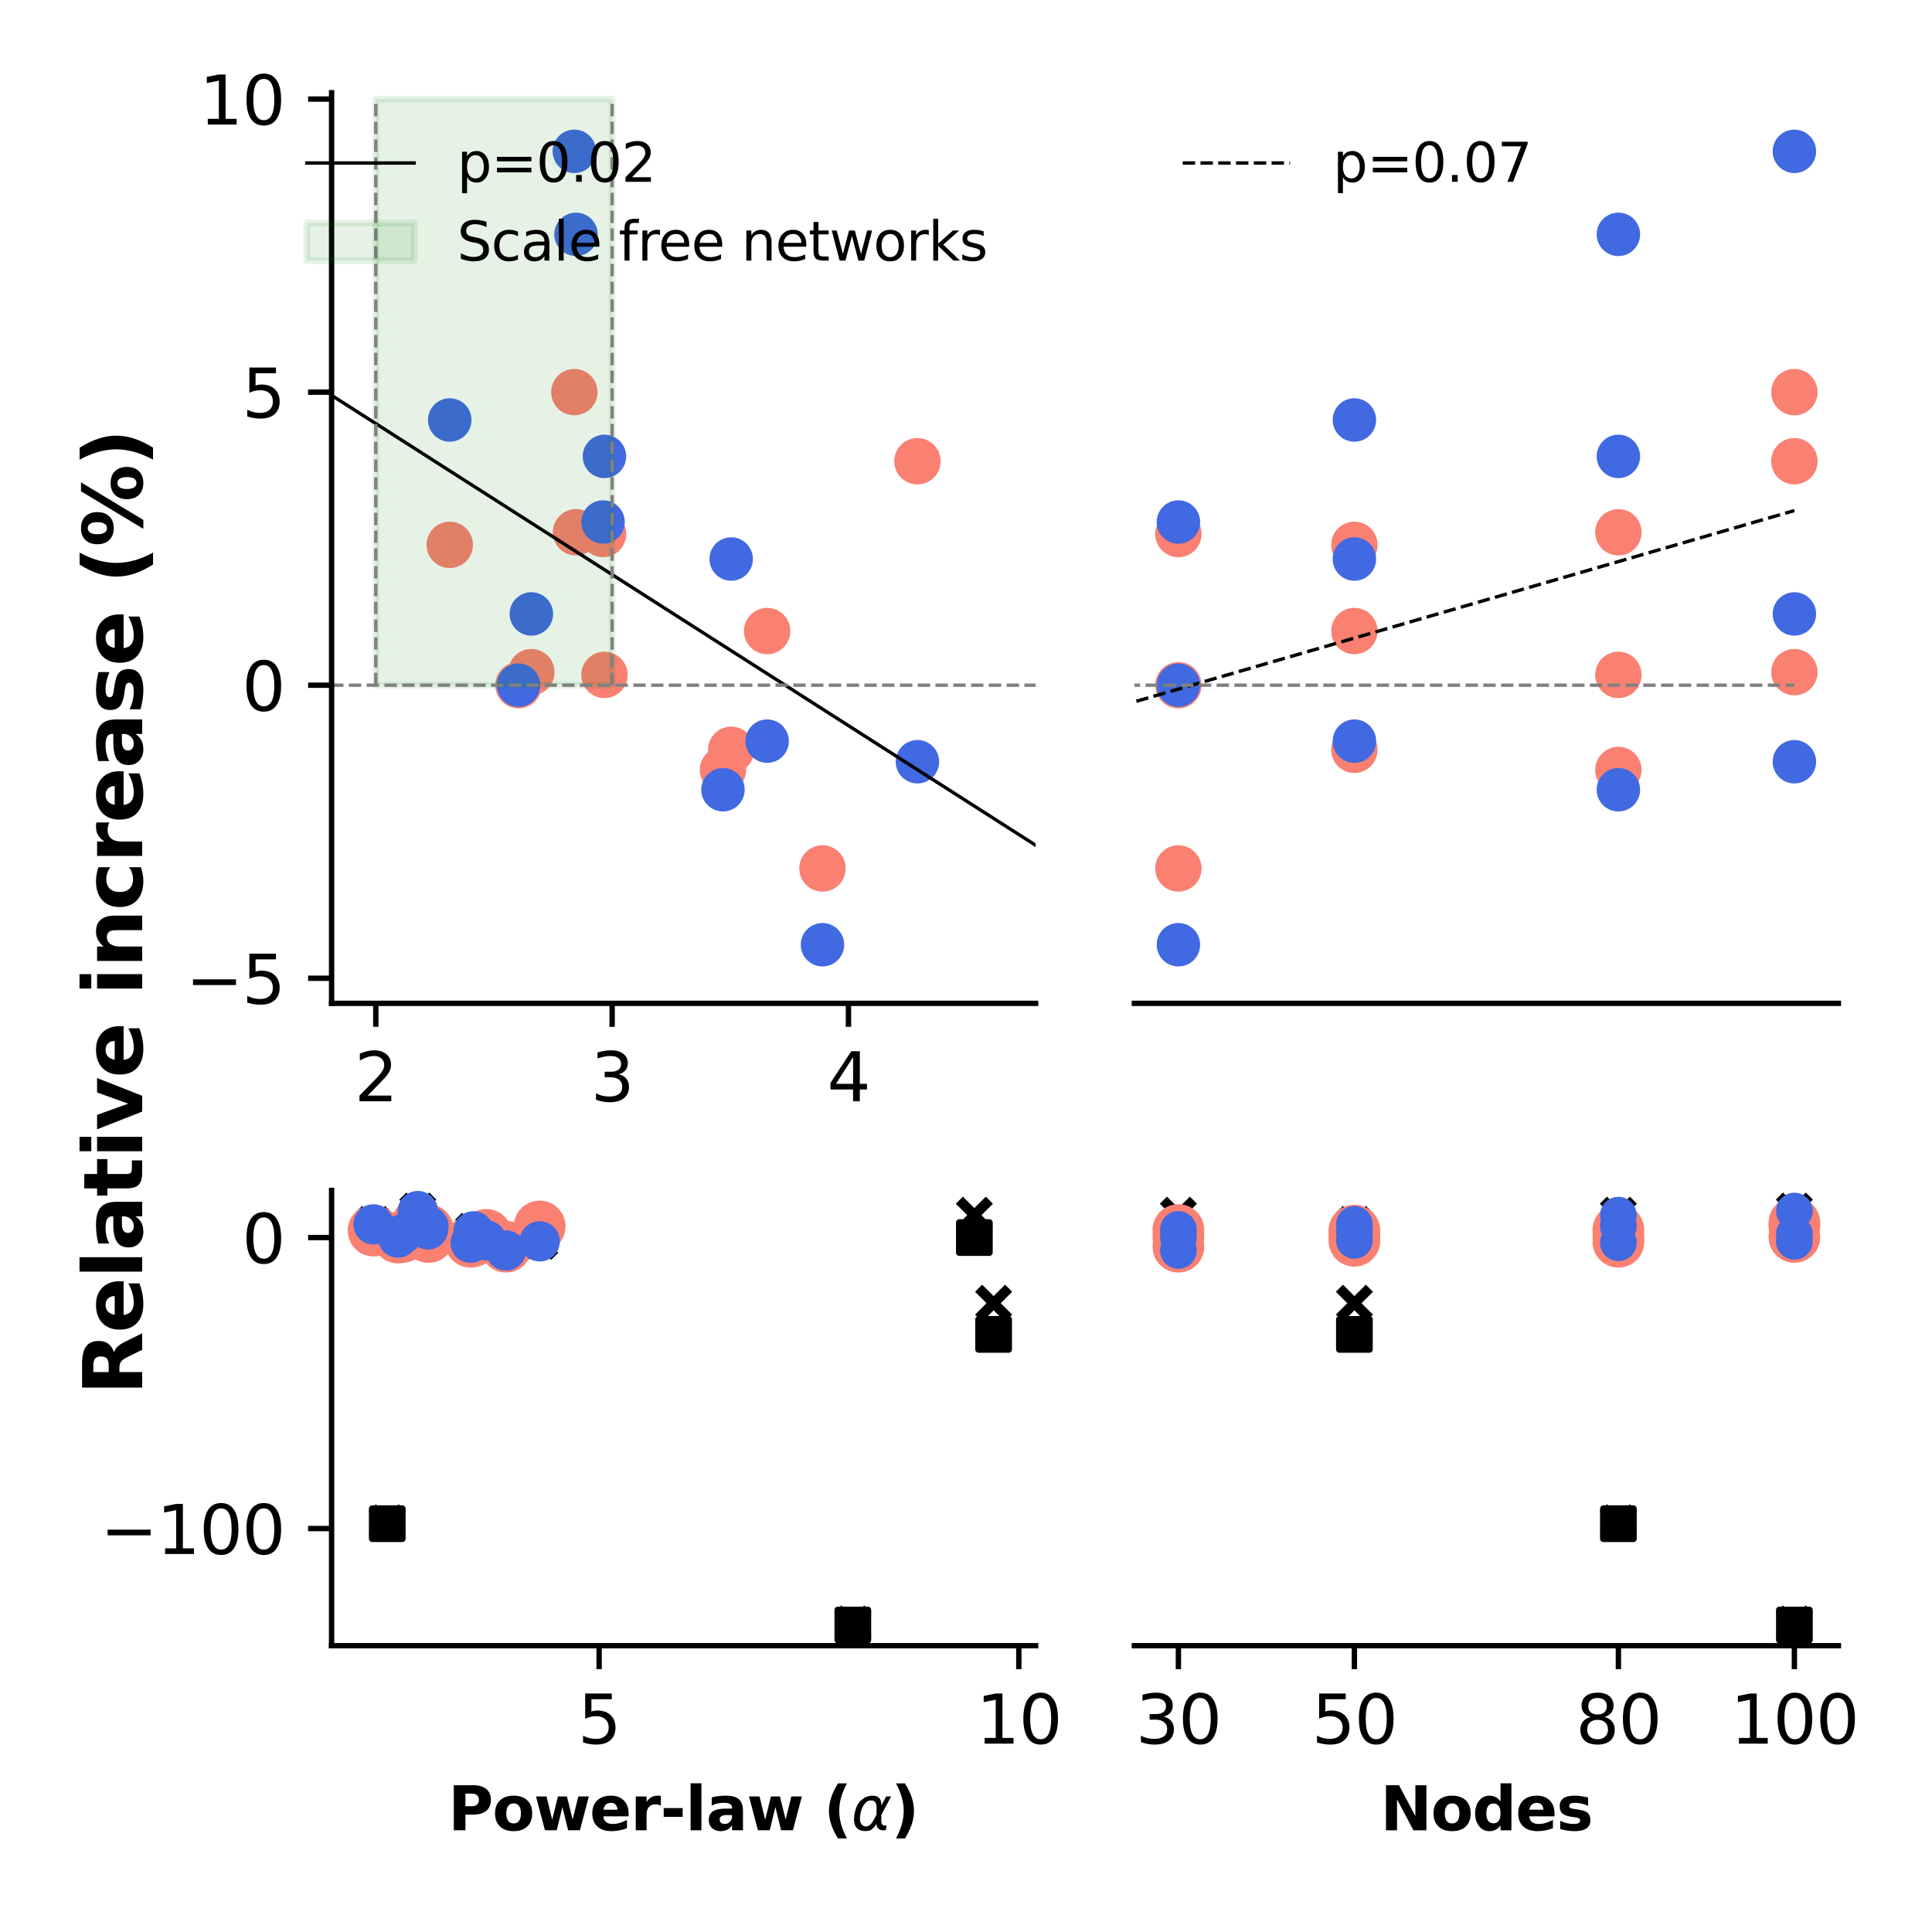 <?xml version="1.0" encoding="utf-8" standalone="no"?>
<!DOCTYPE svg PUBLIC "-//W3C//DTD SVG 1.1//EN"
  "http://www.w3.org/Graphics/SVG/1.1/DTD/svg11.dtd">
<svg xmlns:xlink="http://www.w3.org/1999/xlink" width="288pt" height="288pt" viewBox="0 0 288 288" xmlns="http://www.w3.org/2000/svg" version="1.1">
 <defs>
  <style type="text/css">*{stroke-linejoin: round; stroke-linecap: butt}</style>
 </defs>
 <g id="figure_1">
  <g id="patch_1">
   <path d="M 0 288 
L 288 288 
L 288 0 
L 0 0 
z
" style="fill: #ffffff"/>
  </g>
  <g id="axes_1">
   <g id="patch_2">
    <path d="M 49.43 149.567 
L 154.373 149.567 
L 154.373 13.821 
L 49.43 13.821 
z
" style="fill: #ffffff"/>
   </g>
   <g id="PathCollection_1">
    <defs>
     <path id="mb38e0f2054" d="M 0 2.958 
C 0.784 2.958 1.537 2.646 2.092 2.092 
C 2.646 1.537 2.958 0.784 2.958 0 
C 2.958 -0.784 2.646 -1.537 2.092 -2.092 
C 1.537 -2.646 0.784 -2.958 0 -2.958 
C -0.784 -2.958 -1.537 -2.646 -2.092 -2.092 
C -2.646 -1.537 -2.958 -0.784 -2.958 0 
C -2.958 0.784 -2.646 1.537 -2.092 2.092 
C -1.537 2.646 -0.784 2.958 0 2.958 
z
" style="stroke: #fa8072"/>
    </defs>
    <g clip-path="url(#p7a8faf89d7)">
     <use xlink:href="#mb38e0f2054" x="77.294" y="102.142" style="fill: #fa8072; stroke: #fa8072"/>
     <use xlink:href="#mb38e0f2054" x="89.895" y="79.6" style="fill: #fa8072; stroke: #fa8072"/>
     <use xlink:href="#mb38e0f2054" x="122.605" y="129.457" style="fill: #fa8072; stroke: #fa8072"/>
     <use xlink:href="#mb38e0f2054" x="67.044" y="81.222" style="fill: #fa8072; stroke: #fa8072"/>
     <use xlink:href="#mb38e0f2054" x="108.996" y="111.771" style="fill: #fa8072; stroke: #fa8072"/>
     <use xlink:href="#mb38e0f2054" x="114.358" y="94.072" style="fill: #fa8072; stroke: #fa8072"/>
     <use xlink:href="#mb38e0f2054" x="90.106" y="100.603" style="fill: #fa8072; stroke: #fa8072"/>
     <use xlink:href="#mb38e0f2054" x="85.862" y="79.349" style="fill: #fa8072; stroke: #fa8072"/>
     <use xlink:href="#mb38e0f2054" x="107.77" y="114.778" style="fill: #fa8072; stroke: #fa8072"/>
     <use xlink:href="#mb38e0f2054" x="79.208" y="100.197" style="fill: #fa8072; stroke: #fa8072"/>
     <use xlink:href="#mb38e0f2054" x="85.615" y="58.45" style="fill: #fa8072; stroke: #fa8072"/>
     <use xlink:href="#mb38e0f2054" x="136.759" y="68.755" style="fill: #fa8072; stroke: #fa8072"/>
    </g>
   </g>
   <g id="PathCollection_2">
    <defs>
     <path id="mc63ede970f" d="M 0 2.739 
C 0.726 2.739 1.423 2.45 1.936 1.936 
C 2.45 1.423 2.739 0.726 2.739 0 
C 2.739 -0.726 2.45 -1.423 1.936 -1.936 
C 1.423 -2.45 0.726 -2.739 0 -2.739 
C -0.726 -2.739 -1.423 -2.45 -1.936 -1.936 
C -2.45 -1.423 -2.739 -0.726 -2.739 0 
C -2.739 0.726 -2.45 1.423 -1.936 1.936 
C -1.423 2.45 -0.726 2.739 0 2.739 
z
" style="stroke: #4169e1"/>
    </defs>
    <g clip-path="url(#p7a8faf89d7)">
     <use xlink:href="#mc63ede970f" x="77.294" y="102.142" style="fill: #4169e1; stroke: #4169e1"/>
     <use xlink:href="#mc63ede970f" x="89.895" y="77.817" style="fill: #4169e1; stroke: #4169e1"/>
     <use xlink:href="#mc63ede970f" x="122.605" y="140.83" style="fill: #4169e1; stroke: #4169e1"/>
     <use xlink:href="#mc63ede970f" x="67.044" y="62.605" style="fill: #4169e1; stroke: #4169e1"/>
     <use xlink:href="#mc63ede970f" x="108.996" y="83.333" style="fill: #4169e1; stroke: #4169e1"/>
     <use xlink:href="#mc63ede970f" x="114.358" y="110.482" style="fill: #4169e1; stroke: #4169e1"/>
     <use xlink:href="#mc63ede970f" x="90.106" y="68.033" style="fill: #4169e1; stroke: #4169e1"/>
     <use xlink:href="#mc63ede970f" x="85.862" y="34.934" style="fill: #4169e1; stroke: #4169e1"/>
     <use xlink:href="#mc63ede970f" x="107.77" y="117.725" style="fill: #4169e1; stroke: #4169e1"/>
     <use xlink:href="#mc63ede970f" x="79.208" y="91.518" style="fill: #4169e1; stroke: #4169e1"/>
     <use xlink:href="#mc63ede970f" x="85.615" y="22.559" style="fill: #4169e1; stroke: #4169e1"/>
     <use xlink:href="#mc63ede970f" x="136.759" y="113.55" style="fill: #4169e1; stroke: #4169e1"/>
    </g>
   </g>
   <g id="PolyCollection_1">
    <defs>
     <path id="mb88028bb0a" d="M 56.021 -185.858 
L 56.021 -273.231 
L 91.25 -273.231 
L 91.25 -185.858 
L 91.25 -185.858 
L 56.021 -185.858 
z
" style="stroke: #008000; stroke-opacity: 0.1"/>
    </defs>
    <g clip-path="url(#p7a8faf89d7)">
     <use xlink:href="#mb88028bb0a" x="0" y="288" style="fill: #008000; fill-opacity: 0.1; stroke: #008000; stroke-opacity: 0.1"/>
    </g>
   </g>
   <g id="matplotlib.axis_1">
    <g id="xtick_1">
     <g id="line2d_1">
      <defs>
       <path id="m5076c3265f" d="M 0 0 
L 0 3.5 
" style="stroke: #000000; stroke-width: 0.8"/>
      </defs>
      <g>
       <use xlink:href="#m5076c3265f" x="56.021" y="149.567" style="stroke: #000000; stroke-width: 0.8"/>
      </g>
     </g>
     <g id="text_1">
      <!-- 2 -->
      <g transform="translate(52.84 164.166) scale(0.1 -0.1)">
       <defs>
        <path id="DejaVuSans-32" d="M 1228 531 
L 3431 531 
L 3431 0 
L 469 0 
L 469 531 
Q 828 903 1448 1529 
Q 2069 2156 2228 2338 
Q 2531 2678 2651 2914 
Q 2772 3150 2772 3378 
Q 2772 3750 2511 3984 
Q 2250 4219 1831 4219 
Q 1534 4219 1204 4116 
Q 875 4013 500 3803 
L 500 4441 
Q 881 4594 1212 4672 
Q 1544 4750 1819 4750 
Q 2544 4750 2975 4387 
Q 3406 4025 3406 3419 
Q 3406 3131 3298 2873 
Q 3191 2616 2906 2266 
Q 2828 2175 2409 1742 
Q 1991 1309 1228 531 
z
" transform="scale(0.016)"/>
       </defs>
       <use xlink:href="#DejaVuSans-32"/>
      </g>
     </g>
    </g>
    <g id="xtick_2">
     <g id="line2d_2">
      <g>
       <use xlink:href="#m5076c3265f" x="91.25" y="149.567" style="stroke: #000000; stroke-width: 0.8"/>
      </g>
     </g>
     <g id="text_2">
      <!-- 3 -->
      <g transform="translate(88.068 164.166) scale(0.1 -0.1)">
       <defs>
        <path id="DejaVuSans-33" d="M 2597 2516 
Q 3050 2419 3304 2112 
Q 3559 1806 3559 1356 
Q 3559 666 3084 287 
Q 2609 -91 1734 -91 
Q 1441 -91 1130 -33 
Q 819 25 488 141 
L 488 750 
Q 750 597 1062 519 
Q 1375 441 1716 441 
Q 2309 441 2620 675 
Q 2931 909 2931 1356 
Q 2931 1769 2642 2001 
Q 2353 2234 1838 2234 
L 1294 2234 
L 1294 2753 
L 1863 2753 
Q 2328 2753 2575 2939 
Q 2822 3125 2822 3475 
Q 2822 3834 2567 4026 
Q 2313 4219 1838 4219 
Q 1578 4219 1281 4162 
Q 984 4106 628 3988 
L 628 4550 
Q 988 4650 1302 4700 
Q 1616 4750 1894 4750 
Q 2613 4750 3031 4423 
Q 3450 4097 3450 3541 
Q 3450 3153 3228 2886 
Q 3006 2619 2597 2516 
z
" transform="scale(0.016)"/>
       </defs>
       <use xlink:href="#DejaVuSans-33"/>
      </g>
     </g>
    </g>
    <g id="xtick_3">
     <g id="line2d_3">
      <g>
       <use xlink:href="#m5076c3265f" x="126.479" y="149.567" style="stroke: #000000; stroke-width: 0.8"/>
      </g>
     </g>
     <g id="text_3">
      <!-- 4 -->
      <g transform="translate(123.297 164.166) scale(0.1 -0.1)">
       <defs>
        <path id="DejaVuSans-34" d="M 2419 4116 
L 825 1625 
L 2419 1625 
L 2419 4116 
z
M 2253 4666 
L 3047 4666 
L 3047 1625 
L 3713 1625 
L 3713 1100 
L 3047 1100 
L 3047 0 
L 2419 0 
L 2419 1100 
L 313 1100 
L 313 1709 
L 2253 4666 
z
" transform="scale(0.016)"/>
       </defs>
       <use xlink:href="#DejaVuSans-34"/>
      </g>
     </g>
    </g>
   </g>
   <g id="matplotlib.axis_2">
    <g id="ytick_1">
     <g id="line2d_4">
      <defs>
       <path id="m7d29dfec0b" d="M 0 0 
L -3.5 0 
" style="stroke: #000000; stroke-width: 0.8"/>
      </defs>
      <g>
       <use xlink:href="#m7d29dfec0b" x="49.43" y="145.828" style="stroke: #000000; stroke-width: 0.8"/>
      </g>
     </g>
     <g id="text_4">
      <!-- −5 -->
      <g transform="translate(27.688 149.627) scale(0.1 -0.1)">
       <defs>
        <path id="DejaVuSans-2212" d="M 678 2272 
L 4684 2272 
L 4684 1741 
L 678 1741 
L 678 2272 
z
" transform="scale(0.016)"/>
        <path id="DejaVuSans-35" d="M 691 4666 
L 3169 4666 
L 3169 4134 
L 1269 4134 
L 1269 2991 
Q 1406 3038 1543 3061 
Q 1681 3084 1819 3084 
Q 2600 3084 3056 2656 
Q 3513 2228 3513 1497 
Q 3513 744 3044 326 
Q 2575 -91 1722 -91 
Q 1428 -91 1123 -41 
Q 819 9 494 109 
L 494 744 
Q 775 591 1075 516 
Q 1375 441 1709 441 
Q 2250 441 2565 725 
Q 2881 1009 2881 1497 
Q 2881 1984 2565 2268 
Q 2250 2553 1709 2553 
Q 1456 2553 1204 2497 
Q 953 2441 691 2322 
L 691 4666 
z
" transform="scale(0.016)"/>
       </defs>
       <use xlink:href="#DejaVuSans-2212"/>
       <use xlink:href="#DejaVuSans-35" x="83.789"/>
      </g>
     </g>
    </g>
    <g id="ytick_2">
     <g id="line2d_5">
      <g>
       <use xlink:href="#m7d29dfec0b" x="49.43" y="102.142" style="stroke: #000000; stroke-width: 0.8"/>
      </g>
     </g>
     <g id="text_5">
      <!-- 0 -->
      <g transform="translate(36.068 105.941) scale(0.1 -0.1)">
       <defs>
        <path id="DejaVuSans-30" d="M 2034 4250 
Q 1547 4250 1301 3770 
Q 1056 3291 1056 2328 
Q 1056 1369 1301 889 
Q 1547 409 2034 409 
Q 2525 409 2770 889 
Q 3016 1369 3016 2328 
Q 3016 3291 2770 3770 
Q 2525 4250 2034 4250 
z
M 2034 4750 
Q 2819 4750 3233 4129 
Q 3647 3509 3647 2328 
Q 3647 1150 3233 529 
Q 2819 -91 2034 -91 
Q 1250 -91 836 529 
Q 422 1150 422 2328 
Q 422 3509 836 4129 
Q 1250 4750 2034 4750 
z
" transform="scale(0.016)"/>
       </defs>
       <use xlink:href="#DejaVuSans-30"/>
      </g>
     </g>
    </g>
    <g id="ytick_3">
     <g id="line2d_6">
      <g>
       <use xlink:href="#m7d29dfec0b" x="49.43" y="58.456" style="stroke: #000000; stroke-width: 0.8"/>
      </g>
     </g>
     <g id="text_6">
      <!-- 5 -->
      <g transform="translate(36.068 62.255) scale(0.1 -0.1)">
       <use xlink:href="#DejaVuSans-35"/>
      </g>
     </g>
    </g>
    <g id="ytick_4">
     <g id="line2d_7">
      <g>
       <use xlink:href="#m7d29dfec0b" x="49.43" y="14.769" style="stroke: #000000; stroke-width: 0.8"/>
      </g>
     </g>
     <g id="text_7">
      <!-- 10 -->
      <g transform="translate(29.705 18.569) scale(0.1 -0.1)">
       <defs>
        <path id="DejaVuSans-31" d="M 794 531 
L 1825 531 
L 1825 4091 
L 703 3866 
L 703 4441 
L 1819 4666 
L 2450 4666 
L 2450 531 
L 3481 531 
L 3481 0 
L 794 0 
L 794 531 
z
" transform="scale(0.016)"/>
       </defs>
       <use xlink:href="#DejaVuSans-31"/>
       <use xlink:href="#DejaVuSans-30" x="63.623"/>
      </g>
     </g>
    </g>
    <g id="text_8">
     <!-- Relative increase (%) -->
     <g transform="translate(21.192 207.971) rotate(-90) scale(0.12 -0.12)">
      <defs>
       <path id="DejaVuSans-Bold-52" d="M 2297 2597 
Q 2675 2597 2839 2737 
Q 3003 2878 3003 3200 
Q 3003 3519 2839 3656 
Q 2675 3794 2297 3794 
L 1791 3794 
L 1791 2597 
L 2297 2597 
z
M 1791 1766 
L 1791 0 
L 588 0 
L 588 4666 
L 2425 4666 
Q 3347 4666 3776 4356 
Q 4206 4047 4206 3378 
Q 4206 2916 3982 2619 
Q 3759 2322 3309 2181 
Q 3556 2125 3751 1926 
Q 3947 1728 4147 1325 
L 4800 0 
L 3519 0 
L 2950 1159 
Q 2778 1509 2601 1637 
Q 2425 1766 2131 1766 
L 1791 1766 
z
" transform="scale(0.016)"/>
       <path id="DejaVuSans-Bold-65" d="M 4031 1759 
L 4031 1441 
L 1416 1441 
Q 1456 1047 1700 850 
Q 1944 653 2381 653 
Q 2734 653 3104 758 
Q 3475 863 3866 1075 
L 3866 213 
Q 3469 63 3072 -14 
Q 2675 -91 2278 -91 
Q 1328 -91 801 392 
Q 275 875 275 1747 
Q 275 2603 792 3093 
Q 1309 3584 2216 3584 
Q 3041 3584 3536 3087 
Q 4031 2591 4031 1759 
z
M 2881 2131 
Q 2881 2450 2695 2645 
Q 2509 2841 2209 2841 
Q 1884 2841 1681 2658 
Q 1478 2475 1428 2131 
L 2881 2131 
z
" transform="scale(0.016)"/>
       <path id="DejaVuSans-Bold-6c" d="M 538 4863 
L 1656 4863 
L 1656 0 
L 538 0 
L 538 4863 
z
" transform="scale(0.016)"/>
       <path id="DejaVuSans-Bold-61" d="M 2106 1575 
Q 1756 1575 1579 1456 
Q 1403 1338 1403 1106 
Q 1403 894 1545 773 
Q 1688 653 1941 653 
Q 2256 653 2472 879 
Q 2688 1106 2688 1447 
L 2688 1575 
L 2106 1575 
z
M 3816 1997 
L 3816 0 
L 2688 0 
L 2688 519 
Q 2463 200 2181 54 
Q 1900 -91 1497 -91 
Q 953 -91 614 226 
Q 275 544 275 1050 
Q 275 1666 698 1953 
Q 1122 2241 2028 2241 
L 2688 2241 
L 2688 2328 
Q 2688 2594 2478 2717 
Q 2269 2841 1825 2841 
Q 1466 2841 1156 2769 
Q 847 2697 581 2553 
L 581 3406 
Q 941 3494 1303 3539 
Q 1666 3584 2028 3584 
Q 2975 3584 3395 3211 
Q 3816 2838 3816 1997 
z
" transform="scale(0.016)"/>
       <path id="DejaVuSans-Bold-74" d="M 1759 4494 
L 1759 3500 
L 2913 3500 
L 2913 2700 
L 1759 2700 
L 1759 1216 
Q 1759 972 1856 886 
Q 1953 800 2241 800 
L 2816 800 
L 2816 0 
L 1856 0 
Q 1194 0 917 276 
Q 641 553 641 1216 
L 641 2700 
L 84 2700 
L 84 3500 
L 641 3500 
L 641 4494 
L 1759 4494 
z
" transform="scale(0.016)"/>
       <path id="DejaVuSans-Bold-69" d="M 538 3500 
L 1656 3500 
L 1656 0 
L 538 0 
L 538 3500 
z
M 538 4863 
L 1656 4863 
L 1656 3950 
L 538 3950 
L 538 4863 
z
" transform="scale(0.016)"/>
       <path id="DejaVuSans-Bold-76" d="M 97 3500 
L 1216 3500 
L 2088 1081 
L 2956 3500 
L 4078 3500 
L 2700 0 
L 1472 0 
L 97 3500 
z
" transform="scale(0.016)"/>
       <path id="DejaVuSans-Bold-20" transform="scale(0.016)"/>
       <path id="DejaVuSans-Bold-6e" d="M 4056 2131 
L 4056 0 
L 2931 0 
L 2931 347 
L 2931 1631 
Q 2931 2084 2911 2256 
Q 2891 2428 2841 2509 
Q 2775 2619 2662 2680 
Q 2550 2741 2406 2741 
Q 2056 2741 1856 2470 
Q 1656 2200 1656 1722 
L 1656 0 
L 538 0 
L 538 3500 
L 1656 3500 
L 1656 2988 
Q 1909 3294 2193 3439 
Q 2478 3584 2822 3584 
Q 3428 3584 3742 3212 
Q 4056 2841 4056 2131 
z
" transform="scale(0.016)"/>
       <path id="DejaVuSans-Bold-63" d="M 3366 3391 
L 3366 2478 
Q 3138 2634 2908 2709 
Q 2678 2784 2431 2784 
Q 1963 2784 1702 2511 
Q 1441 2238 1441 1747 
Q 1441 1256 1702 982 
Q 1963 709 2431 709 
Q 2694 709 2930 787 
Q 3166 866 3366 1019 
L 3366 103 
Q 3103 6 2833 -42 
Q 2563 -91 2291 -91 
Q 1344 -91 809 395 
Q 275 881 275 1747 
Q 275 2613 809 3098 
Q 1344 3584 2291 3584 
Q 2566 3584 2833 3536 
Q 3100 3488 3366 3391 
z
" transform="scale(0.016)"/>
       <path id="DejaVuSans-Bold-72" d="M 3138 2547 
Q 2991 2616 2845 2648 
Q 2700 2681 2553 2681 
Q 2122 2681 1889 2404 
Q 1656 2128 1656 1613 
L 1656 0 
L 538 0 
L 538 3500 
L 1656 3500 
L 1656 2925 
Q 1872 3269 2151 3426 
Q 2431 3584 2822 3584 
Q 2878 3584 2943 3579 
Q 3009 3575 3134 3559 
L 3138 2547 
z
" transform="scale(0.016)"/>
       <path id="DejaVuSans-Bold-73" d="M 3272 3391 
L 3272 2541 
Q 2913 2691 2578 2766 
Q 2244 2841 1947 2841 
Q 1628 2841 1473 2761 
Q 1319 2681 1319 2516 
Q 1319 2381 1436 2309 
Q 1553 2238 1856 2203 
L 2053 2175 
Q 2913 2066 3209 1816 
Q 3506 1566 3506 1031 
Q 3506 472 3093 190 
Q 2681 -91 1863 -91 
Q 1516 -91 1145 -36 
Q 775 19 384 128 
L 384 978 
Q 719 816 1070 734 
Q 1422 653 1784 653 
Q 2113 653 2278 743 
Q 2444 834 2444 1013 
Q 2444 1163 2330 1236 
Q 2216 1309 1875 1350 
L 1678 1375 
Q 931 1469 631 1722 
Q 331 1975 331 2491 
Q 331 3047 712 3315 
Q 1094 3584 1881 3584 
Q 2191 3584 2531 3537 
Q 2872 3491 3272 3391 
z
" transform="scale(0.016)"/>
       <path id="DejaVuSans-Bold-28" d="M 2413 -844 
L 1484 -844 
Q 1006 -72 778 623 
Q 550 1319 550 2003 
Q 550 2688 779 3389 
Q 1009 4091 1484 4856 
L 2413 4856 
Q 2013 4116 1813 3408 
Q 1613 2700 1613 2009 
Q 1613 1319 1811 609 
Q 2009 -100 2413 -844 
z
" transform="scale(0.016)"/>
       <path id="DejaVuSans-Bold-25" d="M 4959 1925 
Q 4738 1925 4616 1733 
Q 4494 1541 4494 1184 
Q 4494 825 4614 633 
Q 4734 441 4959 441 
Q 5184 441 5303 633 
Q 5422 825 5422 1184 
Q 5422 1541 5301 1733 
Q 5181 1925 4959 1925 
z
M 4959 2450 
Q 5541 2450 5875 2112 
Q 6209 1775 6209 1184 
Q 6209 594 5875 251 
Q 5541 -91 4959 -91 
Q 4378 -91 4042 251 
Q 3706 594 3706 1184 
Q 3706 1772 4042 2111 
Q 4378 2450 4959 2450 
z
M 2094 -91 
L 1403 -91 
L 4319 4750 
L 5013 4750 
L 2094 -91 
z
M 1453 4750 
Q 2034 4750 2367 4411 
Q 2700 4072 2700 3481 
Q 2700 2891 2367 2550 
Q 2034 2209 1453 2209 
Q 872 2209 539 2550 
Q 206 2891 206 3481 
Q 206 4072 539 4411 
Q 872 4750 1453 4750 
z
M 1453 4225 
Q 1228 4225 1106 4031 
Q 984 3838 984 3481 
Q 984 3122 1106 2926 
Q 1228 2731 1453 2731 
Q 1678 2731 1798 2926 
Q 1919 3122 1919 3481 
Q 1919 3838 1797 4031 
Q 1675 4225 1453 4225 
z
" transform="scale(0.016)"/>
       <path id="DejaVuSans-Bold-29" d="M 513 -844 
Q 913 -100 1113 609 
Q 1313 1319 1313 2009 
Q 1313 2700 1113 3408 
Q 913 4116 513 4856 
L 1441 4856 
Q 1916 4091 2145 3389 
Q 2375 2688 2375 2003 
Q 2375 1319 2147 623 
Q 1919 -72 1441 -844 
L 513 -844 
z
" transform="scale(0.016)"/>
      </defs>
      <use xlink:href="#DejaVuSans-Bold-52"/>
      <use xlink:href="#DejaVuSans-Bold-65" x="77.002"/>
      <use xlink:href="#DejaVuSans-Bold-6c" x="144.824"/>
      <use xlink:href="#DejaVuSans-Bold-61" x="179.102"/>
      <use xlink:href="#DejaVuSans-Bold-74" x="246.582"/>
      <use xlink:href="#DejaVuSans-Bold-69" x="294.385"/>
      <use xlink:href="#DejaVuSans-Bold-76" x="328.662"/>
      <use xlink:href="#DejaVuSans-Bold-65" x="393.848"/>
      <use xlink:href="#DejaVuSans-Bold-20" x="461.67"/>
      <use xlink:href="#DejaVuSans-Bold-69" x="496.484"/>
      <use xlink:href="#DejaVuSans-Bold-6e" x="530.762"/>
      <use xlink:href="#DejaVuSans-Bold-63" x="601.953"/>
      <use xlink:href="#DejaVuSans-Bold-72" x="661.23"/>
      <use xlink:href="#DejaVuSans-Bold-65" x="710.547"/>
      <use xlink:href="#DejaVuSans-Bold-61" x="778.369"/>
      <use xlink:href="#DejaVuSans-Bold-73" x="845.85"/>
      <use xlink:href="#DejaVuSans-Bold-65" x="905.371"/>
      <use xlink:href="#DejaVuSans-Bold-20" x="973.193"/>
      <use xlink:href="#DejaVuSans-Bold-28" x="1008.008"/>
      <use xlink:href="#DejaVuSans-Bold-25" x="1053.711"/>
      <use xlink:href="#DejaVuSans-Bold-29" x="1153.906"/>
     </g>
    </g>
   </g>
   <g id="line2d_8">
    <path d="M -1 26.708 
L 289 212.027 
" clip-path="url(#p7a8faf89d7)" style="fill: none; stroke: #000000; stroke-width: 0.5; stroke-linecap: square"/>
   </g>
   <g id="LineCollection_1">
    <path d="M -1 102.142 
L 289 102.142 
" clip-path="url(#p7a8faf89d7)" style="fill: none; stroke-dasharray: 1.85,0.8; stroke-dashoffset: 0; stroke: #808080; stroke-width: 0.5"/>
   </g>
   <g id="LineCollection_2">
    <path d="M 56.021 102.142 
L 56.021 14.769 
" clip-path="url(#p7a8faf89d7)" style="fill: none; stroke-dasharray: 1.85,0.8; stroke-dashoffset: 0; stroke: #808080; stroke-width: 0.5"/>
   </g>
   <g id="LineCollection_3">
    <path d="M 91.25 102.142 
L 91.25 14.769 
" clip-path="url(#p7a8faf89d7)" style="fill: none; stroke-dasharray: 1.85,0.8; stroke-dashoffset: 0; stroke: #808080; stroke-width: 0.5"/>
   </g>
   <g id="patch_3">
    <path d="M 49.43 149.567 
L 49.43 13.821 
" style="fill: none; stroke: #000000; stroke-width: 0.8; stroke-linejoin: miter; stroke-linecap: square"/>
   </g>
   <g id="patch_4">
    <path d="M 49.43 149.567 
L 154.373 149.567 
" style="fill: none; stroke: #000000; stroke-width: 0.8; stroke-linejoin: miter; stroke-linecap: square"/>
   </g>
   <g id="legend_1">
    <g id="line2d_9">
     <path d="M 45.738 24.3 
L 53.738 24.3 
L 61.738 24.3 
" style="fill: none; stroke: #000000; stroke-width: 0.5; stroke-linecap: square"/>
    </g>
    <g id="text_9">
     <!-- p=0.02 -->
     <g transform="translate(68.138 27.1) scale(0.08 -0.08)">
      <defs>
       <path id="DejaVuSans-70" d="M 1159 525 
L 1159 -1331 
L 581 -1331 
L 581 3500 
L 1159 3500 
L 1159 2969 
Q 1341 3281 1617 3432 
Q 1894 3584 2278 3584 
Q 2916 3584 3314 3078 
Q 3713 2572 3713 1747 
Q 3713 922 3314 415 
Q 2916 -91 2278 -91 
Q 1894 -91 1617 61 
Q 1341 213 1159 525 
z
M 3116 1747 
Q 3116 2381 2855 2742 
Q 2594 3103 2138 3103 
Q 1681 3103 1420 2742 
Q 1159 2381 1159 1747 
Q 1159 1113 1420 752 
Q 1681 391 2138 391 
Q 2594 391 2855 752 
Q 3116 1113 3116 1747 
z
" transform="scale(0.016)"/>
       <path id="DejaVuSans-3d" d="M 678 2906 
L 4684 2906 
L 4684 2381 
L 678 2381 
L 678 2906 
z
M 678 1631 
L 4684 1631 
L 4684 1100 
L 678 1100 
L 678 1631 
z
" transform="scale(0.016)"/>
       <path id="DejaVuSans-2e" d="M 684 794 
L 1344 794 
L 1344 0 
L 684 0 
L 684 794 
z
" transform="scale(0.016)"/>
      </defs>
      <use xlink:href="#DejaVuSans-70"/>
      <use xlink:href="#DejaVuSans-3d" x="63.477"/>
      <use xlink:href="#DejaVuSans-30" x="147.266"/>
      <use xlink:href="#DejaVuSans-2e" x="210.889"/>
      <use xlink:href="#DejaVuSans-30" x="242.676"/>
      <use xlink:href="#DejaVuSans-32" x="306.299"/>
     </g>
    </g>
    <g id="patch_5">
     <path d="M 45.738 38.843 
L 61.738 38.843 
L 61.738 33.243 
L 45.738 33.243 
z
" style="fill: #008000; fill-opacity: 0.1; stroke: #008000; stroke-opacity: 0.1; stroke-linejoin: miter"/>
    </g>
    <g id="text_10">
     <!-- Scale free networks -->
     <g transform="translate(68.138 38.843) scale(0.08 -0.08)">
      <defs>
       <path id="DejaVuSans-53" d="M 3425 4513 
L 3425 3897 
Q 3066 4069 2747 4153 
Q 2428 4238 2131 4238 
Q 1616 4238 1336 4038 
Q 1056 3838 1056 3469 
Q 1056 3159 1242 3001 
Q 1428 2844 1947 2747 
L 2328 2669 
Q 3034 2534 3370 2195 
Q 3706 1856 3706 1288 
Q 3706 609 3251 259 
Q 2797 -91 1919 -91 
Q 1588 -91 1214 -16 
Q 841 59 441 206 
L 441 856 
Q 825 641 1194 531 
Q 1563 422 1919 422 
Q 2459 422 2753 634 
Q 3047 847 3047 1241 
Q 3047 1584 2836 1778 
Q 2625 1972 2144 2069 
L 1759 2144 
Q 1053 2284 737 2584 
Q 422 2884 422 3419 
Q 422 4038 858 4394 
Q 1294 4750 2059 4750 
Q 2388 4750 2728 4690 
Q 3069 4631 3425 4513 
z
" transform="scale(0.016)"/>
       <path id="DejaVuSans-63" d="M 3122 3366 
L 3122 2828 
Q 2878 2963 2633 3030 
Q 2388 3097 2138 3097 
Q 1578 3097 1268 2742 
Q 959 2388 959 1747 
Q 959 1106 1268 751 
Q 1578 397 2138 397 
Q 2388 397 2633 464 
Q 2878 531 3122 666 
L 3122 134 
Q 2881 22 2623 -34 
Q 2366 -91 2075 -91 
Q 1284 -91 818 406 
Q 353 903 353 1747 
Q 353 2603 823 3093 
Q 1294 3584 2113 3584 
Q 2378 3584 2631 3529 
Q 2884 3475 3122 3366 
z
" transform="scale(0.016)"/>
       <path id="DejaVuSans-61" d="M 2194 1759 
Q 1497 1759 1228 1600 
Q 959 1441 959 1056 
Q 959 750 1161 570 
Q 1363 391 1709 391 
Q 2188 391 2477 730 
Q 2766 1069 2766 1631 
L 2766 1759 
L 2194 1759 
z
M 3341 1997 
L 3341 0 
L 2766 0 
L 2766 531 
Q 2569 213 2275 61 
Q 1981 -91 1556 -91 
Q 1019 -91 701 211 
Q 384 513 384 1019 
Q 384 1609 779 1909 
Q 1175 2209 1959 2209 
L 2766 2209 
L 2766 2266 
Q 2766 2663 2505 2880 
Q 2244 3097 1772 3097 
Q 1472 3097 1187 3025 
Q 903 2953 641 2809 
L 641 3341 
Q 956 3463 1253 3523 
Q 1550 3584 1831 3584 
Q 2591 3584 2966 3190 
Q 3341 2797 3341 1997 
z
" transform="scale(0.016)"/>
       <path id="DejaVuSans-6c" d="M 603 4863 
L 1178 4863 
L 1178 0 
L 603 0 
L 603 4863 
z
" transform="scale(0.016)"/>
       <path id="DejaVuSans-65" d="M 3597 1894 
L 3597 1613 
L 953 1613 
Q 991 1019 1311 708 
Q 1631 397 2203 397 
Q 2534 397 2845 478 
Q 3156 559 3463 722 
L 3463 178 
Q 3153 47 2828 -22 
Q 2503 -91 2169 -91 
Q 1331 -91 842 396 
Q 353 884 353 1716 
Q 353 2575 817 3079 
Q 1281 3584 2069 3584 
Q 2775 3584 3186 3129 
Q 3597 2675 3597 1894 
z
M 3022 2063 
Q 3016 2534 2758 2815 
Q 2500 3097 2075 3097 
Q 1594 3097 1305 2825 
Q 1016 2553 972 2059 
L 3022 2063 
z
" transform="scale(0.016)"/>
       <path id="DejaVuSans-20" transform="scale(0.016)"/>
       <path id="DejaVuSans-66" d="M 2375 4863 
L 2375 4384 
L 1825 4384 
Q 1516 4384 1395 4259 
Q 1275 4134 1275 3809 
L 1275 3500 
L 2222 3500 
L 2222 3053 
L 1275 3053 
L 1275 0 
L 697 0 
L 697 3053 
L 147 3053 
L 147 3500 
L 697 3500 
L 697 3744 
Q 697 4328 969 4595 
Q 1241 4863 1831 4863 
L 2375 4863 
z
" transform="scale(0.016)"/>
       <path id="DejaVuSans-72" d="M 2631 2963 
Q 2534 3019 2420 3045 
Q 2306 3072 2169 3072 
Q 1681 3072 1420 2755 
Q 1159 2438 1159 1844 
L 1159 0 
L 581 0 
L 581 3500 
L 1159 3500 
L 1159 2956 
Q 1341 3275 1631 3429 
Q 1922 3584 2338 3584 
Q 2397 3584 2469 3576 
Q 2541 3569 2628 3553 
L 2631 2963 
z
" transform="scale(0.016)"/>
       <path id="DejaVuSans-6e" d="M 3513 2113 
L 3513 0 
L 2938 0 
L 2938 2094 
Q 2938 2591 2744 2837 
Q 2550 3084 2163 3084 
Q 1697 3084 1428 2787 
Q 1159 2491 1159 1978 
L 1159 0 
L 581 0 
L 581 3500 
L 1159 3500 
L 1159 2956 
Q 1366 3272 1645 3428 
Q 1925 3584 2291 3584 
Q 2894 3584 3203 3211 
Q 3513 2838 3513 2113 
z
" transform="scale(0.016)"/>
       <path id="DejaVuSans-74" d="M 1172 4494 
L 1172 3500 
L 2356 3500 
L 2356 3053 
L 1172 3053 
L 1172 1153 
Q 1172 725 1289 603 
Q 1406 481 1766 481 
L 2356 481 
L 2356 0 
L 1766 0 
Q 1100 0 847 248 
Q 594 497 594 1153 
L 594 3053 
L 172 3053 
L 172 3500 
L 594 3500 
L 594 4494 
L 1172 4494 
z
" transform="scale(0.016)"/>
       <path id="DejaVuSans-77" d="M 269 3500 
L 844 3500 
L 1563 769 
L 2278 3500 
L 2956 3500 
L 3675 769 
L 4391 3500 
L 4966 3500 
L 4050 0 
L 3372 0 
L 2619 2869 
L 1863 0 
L 1184 0 
L 269 3500 
z
" transform="scale(0.016)"/>
       <path id="DejaVuSans-6f" d="M 1959 3097 
Q 1497 3097 1228 2736 
Q 959 2375 959 1747 
Q 959 1119 1226 758 
Q 1494 397 1959 397 
Q 2419 397 2687 759 
Q 2956 1122 2956 1747 
Q 2956 2369 2687 2733 
Q 2419 3097 1959 3097 
z
M 1959 3584 
Q 2709 3584 3137 3096 
Q 3566 2609 3566 1747 
Q 3566 888 3137 398 
Q 2709 -91 1959 -91 
Q 1206 -91 779 398 
Q 353 888 353 1747 
Q 353 2609 779 3096 
Q 1206 3584 1959 3584 
z
" transform="scale(0.016)"/>
       <path id="DejaVuSans-6b" d="M 581 4863 
L 1159 4863 
L 1159 1991 
L 2875 3500 
L 3609 3500 
L 1753 1863 
L 3688 0 
L 2938 0 
L 1159 1709 
L 1159 0 
L 581 0 
L 581 4863 
z
" transform="scale(0.016)"/>
       <path id="DejaVuSans-73" d="M 2834 3397 
L 2834 2853 
Q 2591 2978 2328 3040 
Q 2066 3103 1784 3103 
Q 1356 3103 1142 2972 
Q 928 2841 928 2578 
Q 928 2378 1081 2264 
Q 1234 2150 1697 2047 
L 1894 2003 
Q 2506 1872 2764 1633 
Q 3022 1394 3022 966 
Q 3022 478 2636 193 
Q 2250 -91 1575 -91 
Q 1294 -91 989 -36 
Q 684 19 347 128 
L 347 722 
Q 666 556 975 473 
Q 1284 391 1588 391 
Q 1994 391 2212 530 
Q 2431 669 2431 922 
Q 2431 1156 2273 1281 
Q 2116 1406 1581 1522 
L 1381 1569 
Q 847 1681 609 1914 
Q 372 2147 372 2553 
Q 372 3047 722 3315 
Q 1072 3584 1716 3584 
Q 2034 3584 2315 3537 
Q 2597 3491 2834 3397 
z
" transform="scale(0.016)"/>
      </defs>
      <use xlink:href="#DejaVuSans-53"/>
      <use xlink:href="#DejaVuSans-63" x="63.477"/>
      <use xlink:href="#DejaVuSans-61" x="118.457"/>
      <use xlink:href="#DejaVuSans-6c" x="179.736"/>
      <use xlink:href="#DejaVuSans-65" x="207.52"/>
      <use xlink:href="#DejaVuSans-20" x="269.043"/>
      <use xlink:href="#DejaVuSans-66" x="300.83"/>
      <use xlink:href="#DejaVuSans-72" x="336.035"/>
      <use xlink:href="#DejaVuSans-65" x="374.898"/>
      <use xlink:href="#DejaVuSans-65" x="436.422"/>
      <use xlink:href="#DejaVuSans-20" x="497.945"/>
      <use xlink:href="#DejaVuSans-6e" x="529.732"/>
      <use xlink:href="#DejaVuSans-65" x="593.111"/>
      <use xlink:href="#DejaVuSans-74" x="654.635"/>
      <use xlink:href="#DejaVuSans-77" x="693.844"/>
      <use xlink:href="#DejaVuSans-6f" x="775.631"/>
      <use xlink:href="#DejaVuSans-72" x="836.812"/>
      <use xlink:href="#DejaVuSans-6b" x="877.926"/>
      <use xlink:href="#DejaVuSans-73" x="935.836"/>
     </g>
    </g>
   </g>
  </g>
  <g id="axes_2">
   <g id="patch_6">
    <path d="M 169.103 149.567 
L 274.046 149.567 
L 274.046 13.821 
L 169.103 13.821 
z
" style="fill: #ffffff"/>
   </g>
   <g id="PathCollection_3">
    <g clip-path="url(#pebd707dd77)">
     <use xlink:href="#mb38e0f2054" x="175.662" y="102.142" style="fill: #fa8072; stroke: #fa8072"/>
     <use xlink:href="#mb38e0f2054" x="175.662" y="79.6" style="fill: #fa8072; stroke: #fa8072"/>
     <use xlink:href="#mb38e0f2054" x="175.662" y="129.457" style="fill: #fa8072; stroke: #fa8072"/>
     <use xlink:href="#mb38e0f2054" x="201.898" y="81.222" style="fill: #fa8072; stroke: #fa8072"/>
     <use xlink:href="#mb38e0f2054" x="201.898" y="111.771" style="fill: #fa8072; stroke: #fa8072"/>
     <use xlink:href="#mb38e0f2054" x="201.898" y="94.072" style="fill: #fa8072; stroke: #fa8072"/>
     <use xlink:href="#mb38e0f2054" x="241.251" y="100.603" style="fill: #fa8072; stroke: #fa8072"/>
     <use xlink:href="#mb38e0f2054" x="241.251" y="79.349" style="fill: #fa8072; stroke: #fa8072"/>
     <use xlink:href="#mb38e0f2054" x="241.251" y="114.778" style="fill: #fa8072; stroke: #fa8072"/>
     <use xlink:href="#mb38e0f2054" x="267.487" y="100.197" style="fill: #fa8072; stroke: #fa8072"/>
     <use xlink:href="#mb38e0f2054" x="267.487" y="58.45" style="fill: #fa8072; stroke: #fa8072"/>
     <use xlink:href="#mb38e0f2054" x="267.487" y="68.755" style="fill: #fa8072; stroke: #fa8072"/>
    </g>
   </g>
   <g id="PathCollection_4">
    <g clip-path="url(#pebd707dd77)">
     <use xlink:href="#mc63ede970f" x="175.662" y="102.142" style="fill: #4169e1; stroke: #4169e1"/>
     <use xlink:href="#mc63ede970f" x="175.662" y="77.817" style="fill: #4169e1; stroke: #4169e1"/>
     <use xlink:href="#mc63ede970f" x="175.662" y="140.83" style="fill: #4169e1; stroke: #4169e1"/>
     <use xlink:href="#mc63ede970f" x="201.898" y="62.605" style="fill: #4169e1; stroke: #4169e1"/>
     <use xlink:href="#mc63ede970f" x="201.898" y="83.333" style="fill: #4169e1; stroke: #4169e1"/>
     <use xlink:href="#mc63ede970f" x="201.898" y="110.482" style="fill: #4169e1; stroke: #4169e1"/>
     <use xlink:href="#mc63ede970f" x="241.251" y="68.033" style="fill: #4169e1; stroke: #4169e1"/>
     <use xlink:href="#mc63ede970f" x="241.251" y="34.934" style="fill: #4169e1; stroke: #4169e1"/>
     <use xlink:href="#mc63ede970f" x="241.251" y="117.725" style="fill: #4169e1; stroke: #4169e1"/>
     <use xlink:href="#mc63ede970f" x="267.487" y="91.518" style="fill: #4169e1; stroke: #4169e1"/>
     <use xlink:href="#mc63ede970f" x="267.487" y="22.559" style="fill: #4169e1; stroke: #4169e1"/>
     <use xlink:href="#mc63ede970f" x="267.487" y="113.55" style="fill: #4169e1; stroke: #4169e1"/>
    </g>
   </g>
   <g id="matplotlib.axis_3"/>
   <g id="matplotlib.axis_4"/>
   <g id="line2d_10">
    <path d="M 136.308 114.123 
L 267.487 76.109 
" clip-path="url(#pebd707dd77)" style="fill: none; stroke-dasharray: 1.85,0.8; stroke-dashoffset: 0; stroke: #000000; stroke-width: 0.5"/>
   </g>
   <g id="LineCollection_4">
    <path d="M 136.308 102.142 
L 267.487 102.142 
" clip-path="url(#pebd707dd77)" style="fill: none; stroke-dasharray: 1.85,0.8; stroke-dashoffset: 0; stroke: #808080; stroke-width: 0.5"/>
   </g>
   <g id="patch_7">
    <path d="M 169.103 149.567 
L 274.046 149.567 
" style="fill: none; stroke: #000000; stroke-width: 0.8; stroke-linejoin: miter; stroke-linecap: square"/>
   </g>
   <g id="legend_2">
    <g id="line2d_11">
     <path d="M 176.303 24.3 
L 184.303 24.3 
L 192.303 24.3 
" style="fill: none; stroke-dasharray: 1.85,0.8; stroke-dashoffset: 0; stroke: #000000; stroke-width: 0.5"/>
    </g>
    <g id="text_11">
     <!-- p=0.07 -->
     <g transform="translate(198.703 27.1) scale(0.08 -0.08)">
      <defs>
       <path id="DejaVuSans-37" d="M 525 4666 
L 3525 4666 
L 3525 4397 
L 1831 0 
L 1172 0 
L 2766 4134 
L 525 4134 
L 525 4666 
z
" transform="scale(0.016)"/>
      </defs>
      <use xlink:href="#DejaVuSans-70"/>
      <use xlink:href="#DejaVuSans-3d" x="63.477"/>
      <use xlink:href="#DejaVuSans-30" x="147.266"/>
      <use xlink:href="#DejaVuSans-2e" x="210.889"/>
      <use xlink:href="#DejaVuSans-30" x="242.676"/>
      <use xlink:href="#DejaVuSans-37" x="306.299"/>
     </g>
    </g>
   </g>
  </g>
  <g id="axes_3">
   <g id="patch_8">
    <path d="M 49.43 245.32 
L 154.373 245.32 
L 154.373 177.447 
L 49.43 177.447 
z
" style="fill: #ffffff"/>
   </g>
   <g id="PathCollection_5">
    <defs>
     <path id="m3f8d349990" d="M -2.236 2.236 
L 2.236 2.236 
L 2.236 -2.236 
L -2.236 -2.236 
z
" style="stroke: #000000"/>
    </defs>
    <g clip-path="url(#pe09bcaf0ff)">
     <use xlink:href="#m3f8d349990" x="59.327" y="184.483" style="stroke: #000000"/>
     <use xlink:href="#m3f8d349990" x="63.803" y="183.364" style="stroke: #000000"/>
     <use xlink:href="#m3f8d349990" x="75.421" y="185.839" style="stroke: #000000"/>
     <use xlink:href="#m3f8d349990" x="145.246" y="184.483" style="stroke: #000000"/>
     <use xlink:href="#m3f8d349990" x="55.686" y="183.444" style="stroke: #000000"/>
     <use xlink:href="#m3f8d349990" x="70.587" y="184.961" style="stroke: #000000"/>
     <use xlink:href="#m3f8d349990" x="72.492" y="184.082" style="stroke: #000000"/>
     <use xlink:href="#m3f8d349990" x="148.117" y="198.917" style="stroke: #000000"/>
     <use xlink:href="#m3f8d349990" x="63.878" y="184.406" style="stroke: #000000"/>
     <use xlink:href="#m3f8d349990" x="62.37" y="183.351" style="stroke: #000000"/>
     <use xlink:href="#m3f8d349990" x="70.152" y="185.11" style="stroke: #000000"/>
     <use xlink:href="#m3f8d349990" x="57.729" y="227.133" style="stroke: #000000"/>
     <use xlink:href="#m3f8d349990" x="60.007" y="184.386" style="stroke: #000000"/>
     <use xlink:href="#m3f8d349990" x="62.283" y="182.314" style="stroke: #000000"/>
     <use xlink:href="#m3f8d349990" x="80.448" y="182.826" style="stroke: #000000"/>
     <use xlink:href="#m3f8d349990" x="127.131" y="242.235" style="stroke: #000000"/>
    </g>
   </g>
   <g id="PathCollection_6">
    <defs>
     <path id="m1d3bb1c2aa" d="M -2.236 2.236 
L 2.236 -2.236 
M -2.236 -2.236 
L 2.236 2.236 
" style="stroke: #000000; stroke-width: 1.5"/>
    </defs>
    <g clip-path="url(#pe09bcaf0ff)">
     <use xlink:href="#m1d3bb1c2aa" x="59.327" y="184.483" style="stroke: #000000; stroke-width: 1.5"/>
     <use xlink:href="#m1d3bb1c2aa" x="63.803" y="183.275" style="stroke: #000000; stroke-width: 1.5"/>
     <use xlink:href="#m1d3bb1c2aa" x="75.421" y="186.403" style="stroke: #000000; stroke-width: 1.5"/>
     <use xlink:href="#m1d3bb1c2aa" x="145.246" y="181.146" style="stroke: #000000; stroke-width: 1.5"/>
     <use xlink:href="#m1d3bb1c2aa" x="55.686" y="182.52" style="stroke: #000000; stroke-width: 1.5"/>
     <use xlink:href="#m1d3bb1c2aa" x="70.587" y="183.549" style="stroke: #000000; stroke-width: 1.5"/>
     <use xlink:href="#m1d3bb1c2aa" x="72.492" y="184.897" style="stroke: #000000; stroke-width: 1.5"/>
     <use xlink:href="#m1d3bb1c2aa" x="148.117" y="194.267" style="stroke: #000000; stroke-width: 1.5"/>
     <use xlink:href="#m1d3bb1c2aa" x="63.878" y="182.79" style="stroke: #000000; stroke-width: 1.5"/>
     <use xlink:href="#m1d3bb1c2aa" x="62.37" y="181.147" style="stroke: #000000; stroke-width: 1.5"/>
     <use xlink:href="#m1d3bb1c2aa" x="70.152" y="185.256" style="stroke: #000000; stroke-width: 1.5"/>
     <use xlink:href="#m1d3bb1c2aa" x="57.729" y="227.005" style="stroke: #000000; stroke-width: 1.5"/>
     <use xlink:href="#m1d3bb1c2aa" x="60.007" y="183.955" style="stroke: #000000; stroke-width: 1.5"/>
     <use xlink:href="#m1d3bb1c2aa" x="62.283" y="180.532" style="stroke: #000000; stroke-width: 1.5"/>
     <use xlink:href="#m1d3bb1c2aa" x="80.448" y="185.049" style="stroke: #000000; stroke-width: 1.5"/>
     <use xlink:href="#m1d3bb1c2aa" x="127.131" y="242.082" style="stroke: #000000; stroke-width: 1.5"/>
    </g>
   </g>
   <g id="PathCollection_7">
    <defs>
     <path id="me5377e0721" d="M 0 3.354 
C 0.89 3.354 1.743 3.001 2.372 2.372 
C 3.001 1.743 3.354 0.89 3.354 0 
C 3.354 -0.89 3.001 -1.743 2.372 -2.372 
C 1.743 -3.001 0.89 -3.354 0 -3.354 
C -0.89 -3.354 -1.743 -3.001 -2.372 -2.372 
C -3.001 -1.743 -3.354 -0.89 -3.354 0 
C -3.354 0.89 -3.001 1.743 -2.372 2.372 
C -1.743 3.001 -0.89 3.354 0 3.354 
z
" style="stroke: #fa8072"/>
    </defs>
    <g clip-path="url(#pe09bcaf0ff)">
     <use xlink:href="#me5377e0721" x="59.327" y="184.483" style="fill: #fa8072; stroke: #fa8072"/>
     <use xlink:href="#me5377e0721" x="63.803" y="183.364" style="fill: #fa8072; stroke: #fa8072"/>
     <use xlink:href="#me5377e0721" x="75.421" y="185.839" style="fill: #fa8072; stroke: #fa8072"/>
     <use xlink:href="#me5377e0721" x="55.686" y="183.444" style="fill: #fa8072; stroke: #fa8072"/>
     <use xlink:href="#me5377e0721" x="70.587" y="184.961" style="fill: #fa8072; stroke: #fa8072"/>
     <use xlink:href="#me5377e0721" x="72.492" y="184.082" style="fill: #fa8072; stroke: #fa8072"/>
     <use xlink:href="#me5377e0721" x="63.878" y="184.406" style="fill: #fa8072; stroke: #fa8072"/>
     <use xlink:href="#me5377e0721" x="62.37" y="183.351" style="fill: #fa8072; stroke: #fa8072"/>
     <use xlink:href="#me5377e0721" x="70.152" y="185.11" style="fill: #fa8072; stroke: #fa8072"/>
     <use xlink:href="#me5377e0721" x="60.007" y="184.386" style="fill: #fa8072; stroke: #fa8072"/>
     <use xlink:href="#me5377e0721" x="62.283" y="182.314" style="fill: #fa8072; stroke: #fa8072"/>
     <use xlink:href="#me5377e0721" x="80.448" y="182.826" style="fill: #fa8072; stroke: #fa8072"/>
    </g>
   </g>
   <g id="PathCollection_8">
    <defs>
     <path id="mb4e001fd2b" d="M 0 2.5 
C 0.663 2.5 1.299 2.237 1.768 1.768 
C 2.237 1.299 2.5 0.663 2.5 0 
C 2.5 -0.663 2.237 -1.299 1.768 -1.768 
C 1.299 -2.237 0.663 -2.5 0 -2.5 
C -0.663 -2.5 -1.299 -2.237 -1.768 -1.768 
C -2.237 -1.299 -2.5 -0.663 -2.5 0 
C -2.5 0.663 -2.237 1.299 -1.768 1.768 
C -1.299 2.237 -0.663 2.5 0 2.5 
z
" style="stroke: #4169e1"/>
    </defs>
    <g clip-path="url(#pe09bcaf0ff)">
     <use xlink:href="#mb4e001fd2b" x="59.327" y="184.483" style="fill: #4169e1; stroke: #4169e1"/>
     <use xlink:href="#mb4e001fd2b" x="63.803" y="183.275" style="fill: #4169e1; stroke: #4169e1"/>
     <use xlink:href="#mb4e001fd2b" x="75.421" y="186.403" style="fill: #4169e1; stroke: #4169e1"/>
     <use xlink:href="#mb4e001fd2b" x="55.686" y="182.52" style="fill: #4169e1; stroke: #4169e1"/>
     <use xlink:href="#mb4e001fd2b" x="70.587" y="183.549" style="fill: #4169e1; stroke: #4169e1"/>
     <use xlink:href="#mb4e001fd2b" x="72.492" y="184.897" style="fill: #4169e1; stroke: #4169e1"/>
     <use xlink:href="#mb4e001fd2b" x="63.878" y="182.79" style="fill: #4169e1; stroke: #4169e1"/>
     <use xlink:href="#mb4e001fd2b" x="62.37" y="181.147" style="fill: #4169e1; stroke: #4169e1"/>
     <use xlink:href="#mb4e001fd2b" x="70.152" y="185.256" style="fill: #4169e1; stroke: #4169e1"/>
     <use xlink:href="#mb4e001fd2b" x="60.007" y="183.955" style="fill: #4169e1; stroke: #4169e1"/>
     <use xlink:href="#mb4e001fd2b" x="62.283" y="180.532" style="fill: #4169e1; stroke: #4169e1"/>
     <use xlink:href="#mb4e001fd2b" x="80.448" y="185.049" style="fill: #4169e1; stroke: #4169e1"/>
    </g>
   </g>
   <g id="matplotlib.axis_5">
    <g id="xtick_4">
     <g id="line2d_12">
      <g>
       <use xlink:href="#m5076c3265f" x="89.31" y="245.32" style="stroke: #000000; stroke-width: 0.8"/>
      </g>
     </g>
     <g id="text_12">
      <!-- 5 -->
      <g transform="translate(86.129 259.918) scale(0.1 -0.1)">
       <use xlink:href="#DejaVuSans-35"/>
      </g>
     </g>
    </g>
    <g id="xtick_5">
     <g id="line2d_13">
      <g>
       <use xlink:href="#m5076c3265f" x="151.875" y="245.32" style="stroke: #000000; stroke-width: 0.8"/>
      </g>
     </g>
     <g id="text_13">
      <!-- 10 -->
      <g transform="translate(145.512 259.918) scale(0.1 -0.1)">
       <use xlink:href="#DejaVuSans-31"/>
       <use xlink:href="#DejaVuSans-30" x="63.623"/>
      </g>
     </g>
    </g>
    <g id="text_14">
     <!-- Power-law ($\alpha$) -->
     <g transform="translate(66.802 272.837) scale(0.09 -0.09)">
      <defs>
       <path id="DejaVuSans-Bold-50" d="M 588 4666 
L 2584 4666 
Q 3475 4666 3951 4270 
Q 4428 3875 4428 3144 
Q 4428 2409 3951 2014 
Q 3475 1619 2584 1619 
L 1791 1619 
L 1791 0 
L 588 0 
L 588 4666 
z
M 1791 3794 
L 1791 2491 
L 2456 2491 
Q 2806 2491 2997 2661 
Q 3188 2831 3188 3144 
Q 3188 3456 2997 3625 
Q 2806 3794 2456 3794 
L 1791 3794 
z
" transform="scale(0.016)"/>
       <path id="DejaVuSans-Bold-6f" d="M 2203 2784 
Q 1831 2784 1636 2517 
Q 1441 2250 1441 1747 
Q 1441 1244 1636 976 
Q 1831 709 2203 709 
Q 2569 709 2762 976 
Q 2956 1244 2956 1747 
Q 2956 2250 2762 2517 
Q 2569 2784 2203 2784 
z
M 2203 3584 
Q 3106 3584 3614 3096 
Q 4122 2609 4122 1747 
Q 4122 884 3614 396 
Q 3106 -91 2203 -91 
Q 1297 -91 786 396 
Q 275 884 275 1747 
Q 275 2609 786 3096 
Q 1297 3584 2203 3584 
z
" transform="scale(0.016)"/>
       <path id="DejaVuSans-Bold-77" d="M 225 3500 
L 1313 3500 
L 1900 1088 
L 2491 3500 
L 3425 3500 
L 4013 1113 
L 4603 3500 
L 5691 3500 
L 4769 0 
L 3547 0 
L 2956 2406 
L 2369 0 
L 1147 0 
L 225 3500 
z
" transform="scale(0.016)"/>
       <path id="DejaVuSans-Bold-2d" d="M 347 2297 
L 2309 2297 
L 2309 1388 
L 347 1388 
L 347 2297 
z
" transform="scale(0.016)"/>
       <path id="DejaVuSans-Oblique-3b1" d="M 2619 1628 
L 2622 2350 
Q 2625 3088 2069 3091 
Q 1653 3094 1394 2747 
Q 1069 2319 959 1747 
Q 825 1059 994 731 
Q 1169 397 1547 397 
Q 1966 397 2319 1063 
L 2619 1628 
z
M 2166 3578 
Q 3141 3594 3128 2584 
Q 3128 2584 3616 3500 
L 4128 3500 
L 3119 1603 
L 3109 919 
Q 3109 766 3194 638 
Q 3291 488 3391 488 
L 3669 488 
L 3575 0 
L 3228 0 
Q 2934 0 2722 263 
Q 2622 394 2619 669 
Q 2416 334 2066 50 
Q 1900 -81 1453 -78 
Q 722 -72 456 397 
Q 184 884 353 1747 
Q 534 2675 1009 3097 
Q 1544 3569 2166 3578 
z
" transform="scale(0.016)"/>
      </defs>
      <use xlink:href="#DejaVuSans-Bold-50" transform="translate(0 0.016)"/>
      <use xlink:href="#DejaVuSans-Bold-6f" transform="translate(73.291 0.016)"/>
      <use xlink:href="#DejaVuSans-Bold-77" transform="translate(141.992 0.016)"/>
      <use xlink:href="#DejaVuSans-Bold-65" transform="translate(234.375 0.016)"/>
      <use xlink:href="#DejaVuSans-Bold-72" transform="translate(302.197 0.016)"/>
      <use xlink:href="#DejaVuSans-Bold-2d" transform="translate(351.514 0.016)"/>
      <use xlink:href="#DejaVuSans-Bold-6c" transform="translate(393.018 0.016)"/>
      <use xlink:href="#DejaVuSans-Bold-61" transform="translate(427.295 0.016)"/>
      <use xlink:href="#DejaVuSans-Bold-77" transform="translate(494.775 0.016)"/>
      <use xlink:href="#DejaVuSans-Bold-20" transform="translate(587.158 0.016)"/>
      <use xlink:href="#DejaVuSans-Bold-28" transform="translate(621.973 0.016)"/>
      <use xlink:href="#DejaVuSans-Oblique-3b1" transform="translate(667.676 0.016)"/>
      <use xlink:href="#DejaVuSans-Bold-29" transform="translate(733.594 0.016)"/>
     </g>
    </g>
   </g>
   <g id="matplotlib.axis_6">
    <g id="ytick_5">
     <g id="line2d_14">
      <g>
       <use xlink:href="#m7d29dfec0b" x="49.43" y="227.856" style="stroke: #000000; stroke-width: 0.8"/>
      </g>
     </g>
     <g id="text_15">
      <!-- −100 -->
      <g transform="translate(14.963 231.655) scale(0.1 -0.1)">
       <use xlink:href="#DejaVuSans-2212"/>
       <use xlink:href="#DejaVuSans-31" x="83.789"/>
       <use xlink:href="#DejaVuSans-30" x="147.412"/>
       <use xlink:href="#DejaVuSans-30" x="211.035"/>
      </g>
     </g>
    </g>
    <g id="ytick_6">
     <g id="line2d_15">
      <g>
       <use xlink:href="#m7d29dfec0b" x="49.43" y="184.483" style="stroke: #000000; stroke-width: 0.8"/>
      </g>
     </g>
     <g id="text_16">
      <!-- 0 -->
      <g transform="translate(36.068 188.282) scale(0.1 -0.1)">
       <use xlink:href="#DejaVuSans-30"/>
      </g>
     </g>
    </g>
   </g>
   <g id="patch_9">
    <path d="M 49.43 245.32 
L 49.43 177.447 
" style="fill: none; stroke: #000000; stroke-width: 0.8; stroke-linejoin: miter; stroke-linecap: square"/>
   </g>
   <g id="patch_10">
    <path d="M 49.43 245.32 
L 154.373 245.32 
" style="fill: none; stroke: #000000; stroke-width: 0.8; stroke-linejoin: miter; stroke-linecap: square"/>
   </g>
  </g>
  <g id="axes_4">
   <g id="patch_11">
    <path d="M 169.103 245.32 
L 274.046 245.32 
L 274.046 177.447 
L 169.103 177.447 
z
" style="fill: #ffffff"/>
   </g>
   <g id="PathCollection_9">
    <g clip-path="url(#p69024c5b15)">
     <use xlink:href="#m3f8d349990" x="175.662" y="184.483" style="stroke: #000000"/>
     <use xlink:href="#m3f8d349990" x="175.662" y="183.364" style="stroke: #000000"/>
     <use xlink:href="#m3f8d349990" x="175.662" y="185.839" style="stroke: #000000"/>
     <use xlink:href="#m3f8d349990" x="175.662" y="184.483" style="stroke: #000000"/>
     <use xlink:href="#m3f8d349990" x="201.898" y="183.444" style="stroke: #000000"/>
     <use xlink:href="#m3f8d349990" x="201.898" y="184.961" style="stroke: #000000"/>
     <use xlink:href="#m3f8d349990" x="201.898" y="184.082" style="stroke: #000000"/>
     <use xlink:href="#m3f8d349990" x="201.898" y="198.917" style="stroke: #000000"/>
     <use xlink:href="#m3f8d349990" x="241.251" y="184.406" style="stroke: #000000"/>
     <use xlink:href="#m3f8d349990" x="241.251" y="183.351" style="stroke: #000000"/>
     <use xlink:href="#m3f8d349990" x="241.251" y="185.11" style="stroke: #000000"/>
     <use xlink:href="#m3f8d349990" x="241.251" y="227.133" style="stroke: #000000"/>
     <use xlink:href="#m3f8d349990" x="267.487" y="184.386" style="stroke: #000000"/>
     <use xlink:href="#m3f8d349990" x="267.487" y="182.314" style="stroke: #000000"/>
     <use xlink:href="#m3f8d349990" x="267.487" y="182.826" style="stroke: #000000"/>
     <use xlink:href="#m3f8d349990" x="267.487" y="242.235" style="stroke: #000000"/>
    </g>
   </g>
   <g id="PathCollection_10">
    <g clip-path="url(#p69024c5b15)">
     <use xlink:href="#m1d3bb1c2aa" x="175.662" y="184.483" style="stroke: #000000; stroke-width: 1.5"/>
     <use xlink:href="#m1d3bb1c2aa" x="175.662" y="183.275" style="stroke: #000000; stroke-width: 1.5"/>
     <use xlink:href="#m1d3bb1c2aa" x="175.662" y="186.403" style="stroke: #000000; stroke-width: 1.5"/>
     <use xlink:href="#m1d3bb1c2aa" x="175.662" y="181.146" style="stroke: #000000; stroke-width: 1.5"/>
     <use xlink:href="#m1d3bb1c2aa" x="201.898" y="182.52" style="stroke: #000000; stroke-width: 1.5"/>
     <use xlink:href="#m1d3bb1c2aa" x="201.898" y="183.549" style="stroke: #000000; stroke-width: 1.5"/>
     <use xlink:href="#m1d3bb1c2aa" x="201.898" y="184.897" style="stroke: #000000; stroke-width: 1.5"/>
     <use xlink:href="#m1d3bb1c2aa" x="201.898" y="194.267" style="stroke: #000000; stroke-width: 1.5"/>
     <use xlink:href="#m1d3bb1c2aa" x="241.251" y="182.79" style="stroke: #000000; stroke-width: 1.5"/>
     <use xlink:href="#m1d3bb1c2aa" x="241.251" y="181.147" style="stroke: #000000; stroke-width: 1.5"/>
     <use xlink:href="#m1d3bb1c2aa" x="241.251" y="185.256" style="stroke: #000000; stroke-width: 1.5"/>
     <use xlink:href="#m1d3bb1c2aa" x="241.251" y="227.005" style="stroke: #000000; stroke-width: 1.5"/>
     <use xlink:href="#m1d3bb1c2aa" x="267.487" y="183.955" style="stroke: #000000; stroke-width: 1.5"/>
     <use xlink:href="#m1d3bb1c2aa" x="267.487" y="180.532" style="stroke: #000000; stroke-width: 1.5"/>
     <use xlink:href="#m1d3bb1c2aa" x="267.487" y="185.049" style="stroke: #000000; stroke-width: 1.5"/>
     <use xlink:href="#m1d3bb1c2aa" x="267.487" y="242.082" style="stroke: #000000; stroke-width: 1.5"/>
    </g>
   </g>
   <g id="PathCollection_11">
    <g clip-path="url(#p69024c5b15)">
     <use xlink:href="#me5377e0721" x="175.662" y="184.483" style="fill: #fa8072; stroke: #fa8072"/>
     <use xlink:href="#me5377e0721" x="175.662" y="183.364" style="fill: #fa8072; stroke: #fa8072"/>
     <use xlink:href="#me5377e0721" x="175.662" y="185.839" style="fill: #fa8072; stroke: #fa8072"/>
     <use xlink:href="#me5377e0721" x="201.898" y="183.444" style="fill: #fa8072; stroke: #fa8072"/>
     <use xlink:href="#me5377e0721" x="201.898" y="184.961" style="fill: #fa8072; stroke: #fa8072"/>
     <use xlink:href="#me5377e0721" x="201.898" y="184.082" style="fill: #fa8072; stroke: #fa8072"/>
     <use xlink:href="#me5377e0721" x="241.251" y="184.406" style="fill: #fa8072; stroke: #fa8072"/>
     <use xlink:href="#me5377e0721" x="241.251" y="183.351" style="fill: #fa8072; stroke: #fa8072"/>
     <use xlink:href="#me5377e0721" x="241.251" y="185.11" style="fill: #fa8072; stroke: #fa8072"/>
     <use xlink:href="#me5377e0721" x="267.487" y="184.386" style="fill: #fa8072; stroke: #fa8072"/>
     <use xlink:href="#me5377e0721" x="267.487" y="182.314" style="fill: #fa8072; stroke: #fa8072"/>
     <use xlink:href="#me5377e0721" x="267.487" y="182.826" style="fill: #fa8072; stroke: #fa8072"/>
    </g>
   </g>
   <g id="PathCollection_12">
    <defs>
     <path id="m8bc4c54b17" d="M 0 2.236 
C 0.593 2.236 1.162 2 1.581 1.581 
C 2 1.162 2.236 0.593 2.236 0 
C 2.236 -0.593 2 -1.162 1.581 -1.581 
C 1.162 -2 0.593 -2.236 0 -2.236 
C -0.593 -2.236 -1.162 -2 -1.581 -1.581 
C -2 -1.162 -2.236 -0.593 -2.236 0 
C -2.236 0.593 -2 1.162 -1.581 1.581 
C -1.162 2 -0.593 2.236 0 2.236 
z
" style="stroke: #4169e1"/>
    </defs>
    <g clip-path="url(#p69024c5b15)">
     <use xlink:href="#m8bc4c54b17" x="175.662" y="184.483" style="fill: #4169e1; stroke: #4169e1"/>
     <use xlink:href="#m8bc4c54b17" x="175.662" y="183.275" style="fill: #4169e1; stroke: #4169e1"/>
     <use xlink:href="#m8bc4c54b17" x="175.662" y="186.403" style="fill: #4169e1; stroke: #4169e1"/>
     <use xlink:href="#m8bc4c54b17" x="201.898" y="182.52" style="fill: #4169e1; stroke: #4169e1"/>
     <use xlink:href="#m8bc4c54b17" x="201.898" y="183.549" style="fill: #4169e1; stroke: #4169e1"/>
     <use xlink:href="#m8bc4c54b17" x="201.898" y="184.897" style="fill: #4169e1; stroke: #4169e1"/>
     <use xlink:href="#m8bc4c54b17" x="241.251" y="182.79" style="fill: #4169e1; stroke: #4169e1"/>
     <use xlink:href="#m8bc4c54b17" x="241.251" y="181.147" style="fill: #4169e1; stroke: #4169e1"/>
     <use xlink:href="#m8bc4c54b17" x="241.251" y="185.256" style="fill: #4169e1; stroke: #4169e1"/>
     <use xlink:href="#m8bc4c54b17" x="267.487" y="183.955" style="fill: #4169e1; stroke: #4169e1"/>
     <use xlink:href="#m8bc4c54b17" x="267.487" y="180.532" style="fill: #4169e1; stroke: #4169e1"/>
     <use xlink:href="#m8bc4c54b17" x="267.487" y="185.049" style="fill: #4169e1; stroke: #4169e1"/>
    </g>
   </g>
   <g id="matplotlib.axis_7">
    <g id="xtick_6">
     <g id="line2d_16">
      <g>
       <use xlink:href="#m5076c3265f" x="175.662" y="245.32" style="stroke: #000000; stroke-width: 0.8"/>
      </g>
     </g>
     <g id="text_17">
      <!-- 30 -->
      <g transform="translate(169.299 259.918) scale(0.1 -0.1)">
       <use xlink:href="#DejaVuSans-33"/>
       <use xlink:href="#DejaVuSans-30" x="63.623"/>
      </g>
     </g>
    </g>
    <g id="xtick_7">
     <g id="line2d_17">
      <g>
       <use xlink:href="#m5076c3265f" x="201.898" y="245.32" style="stroke: #000000; stroke-width: 0.8"/>
      </g>
     </g>
     <g id="text_18">
      <!-- 50 -->
      <g transform="translate(195.535 259.918) scale(0.1 -0.1)">
       <use xlink:href="#DejaVuSans-35"/>
       <use xlink:href="#DejaVuSans-30" x="63.623"/>
      </g>
     </g>
    </g>
    <g id="xtick_8">
     <g id="line2d_18">
      <g>
       <use xlink:href="#m5076c3265f" x="241.251" y="245.32" style="stroke: #000000; stroke-width: 0.8"/>
      </g>
     </g>
     <g id="text_19">
      <!-- 80 -->
      <g transform="translate(234.889 259.918) scale(0.1 -0.1)">
       <defs>
        <path id="DejaVuSans-38" d="M 2034 2216 
Q 1584 2216 1326 1975 
Q 1069 1734 1069 1313 
Q 1069 891 1326 650 
Q 1584 409 2034 409 
Q 2484 409 2743 651 
Q 3003 894 3003 1313 
Q 3003 1734 2745 1975 
Q 2488 2216 2034 2216 
z
M 1403 2484 
Q 997 2584 770 2862 
Q 544 3141 544 3541 
Q 544 4100 942 4425 
Q 1341 4750 2034 4750 
Q 2731 4750 3128 4425 
Q 3525 4100 3525 3541 
Q 3525 3141 3298 2862 
Q 3072 2584 2669 2484 
Q 3125 2378 3379 2068 
Q 3634 1759 3634 1313 
Q 3634 634 3220 271 
Q 2806 -91 2034 -91 
Q 1263 -91 848 271 
Q 434 634 434 1313 
Q 434 1759 690 2068 
Q 947 2378 1403 2484 
z
M 1172 3481 
Q 1172 3119 1398 2916 
Q 1625 2713 2034 2713 
Q 2441 2713 2670 2916 
Q 2900 3119 2900 3481 
Q 2900 3844 2670 4047 
Q 2441 4250 2034 4250 
Q 1625 4250 1398 4047 
Q 1172 3844 1172 3481 
z
" transform="scale(0.016)"/>
       </defs>
       <use xlink:href="#DejaVuSans-38"/>
       <use xlink:href="#DejaVuSans-30" x="63.623"/>
      </g>
     </g>
    </g>
    <g id="xtick_9">
     <g id="line2d_19">
      <g>
       <use xlink:href="#m5076c3265f" x="267.487" y="245.32" style="stroke: #000000; stroke-width: 0.8"/>
      </g>
     </g>
     <g id="text_20">
      <!-- 100 -->
      <g transform="translate(257.943 259.918) scale(0.1 -0.1)">
       <use xlink:href="#DejaVuSans-31"/>
       <use xlink:href="#DejaVuSans-30" x="63.623"/>
       <use xlink:href="#DejaVuSans-30" x="127.246"/>
      </g>
     </g>
    </g>
    <g id="text_21">
     <!-- Nodes -->
     <g transform="translate(205.765 272.837) scale(0.09 -0.09)">
      <defs>
       <path id="DejaVuSans-Bold-4e" d="M 588 4666 
L 1931 4666 
L 3628 1466 
L 3628 4666 
L 4769 4666 
L 4769 0 
L 3425 0 
L 1728 3200 
L 1728 0 
L 588 0 
L 588 4666 
z
" transform="scale(0.016)"/>
       <path id="DejaVuSans-Bold-64" d="M 2919 2988 
L 2919 4863 
L 4044 4863 
L 4044 0 
L 2919 0 
L 2919 506 
Q 2688 197 2409 53 
Q 2131 -91 1766 -91 
Q 1119 -91 703 423 
Q 288 938 288 1747 
Q 288 2556 703 3070 
Q 1119 3584 1766 3584 
Q 2128 3584 2408 3439 
Q 2688 3294 2919 2988 
z
M 2181 722 
Q 2541 722 2730 984 
Q 2919 1247 2919 1747 
Q 2919 2247 2730 2509 
Q 2541 2772 2181 2772 
Q 1825 2772 1636 2509 
Q 1447 2247 1447 1747 
Q 1447 1247 1636 984 
Q 1825 722 2181 722 
z
" transform="scale(0.016)"/>
      </defs>
      <use xlink:href="#DejaVuSans-Bold-4e"/>
      <use xlink:href="#DejaVuSans-Bold-6f" x="83.691"/>
      <use xlink:href="#DejaVuSans-Bold-64" x="152.393"/>
      <use xlink:href="#DejaVuSans-Bold-65" x="223.975"/>
      <use xlink:href="#DejaVuSans-Bold-73" x="291.797"/>
     </g>
    </g>
   </g>
   <g id="matplotlib.axis_8"/>
   <g id="patch_12">
    <path d="M 169.103 245.32 
L 274.046 245.32 
" style="fill: none; stroke: #000000; stroke-width: 0.8; stroke-linejoin: miter; stroke-linecap: square"/>
   </g>
  </g>
 </g>
 <defs>
  <clipPath id="p7a8faf89d7">
   <rect x="49.43" y="13.821" width="104.943" height="135.746"/>
  </clipPath>
  <clipPath id="pebd707dd77">
   <rect x="169.103" y="13.821" width="104.943" height="135.746"/>
  </clipPath>
  <clipPath id="pe09bcaf0ff">
   <rect x="49.43" y="177.447" width="104.943" height="67.873"/>
  </clipPath>
  <clipPath id="p69024c5b15">
   <rect x="169.103" y="177.447" width="104.943" height="67.873"/>
  </clipPath>
 </defs>
</svg>
